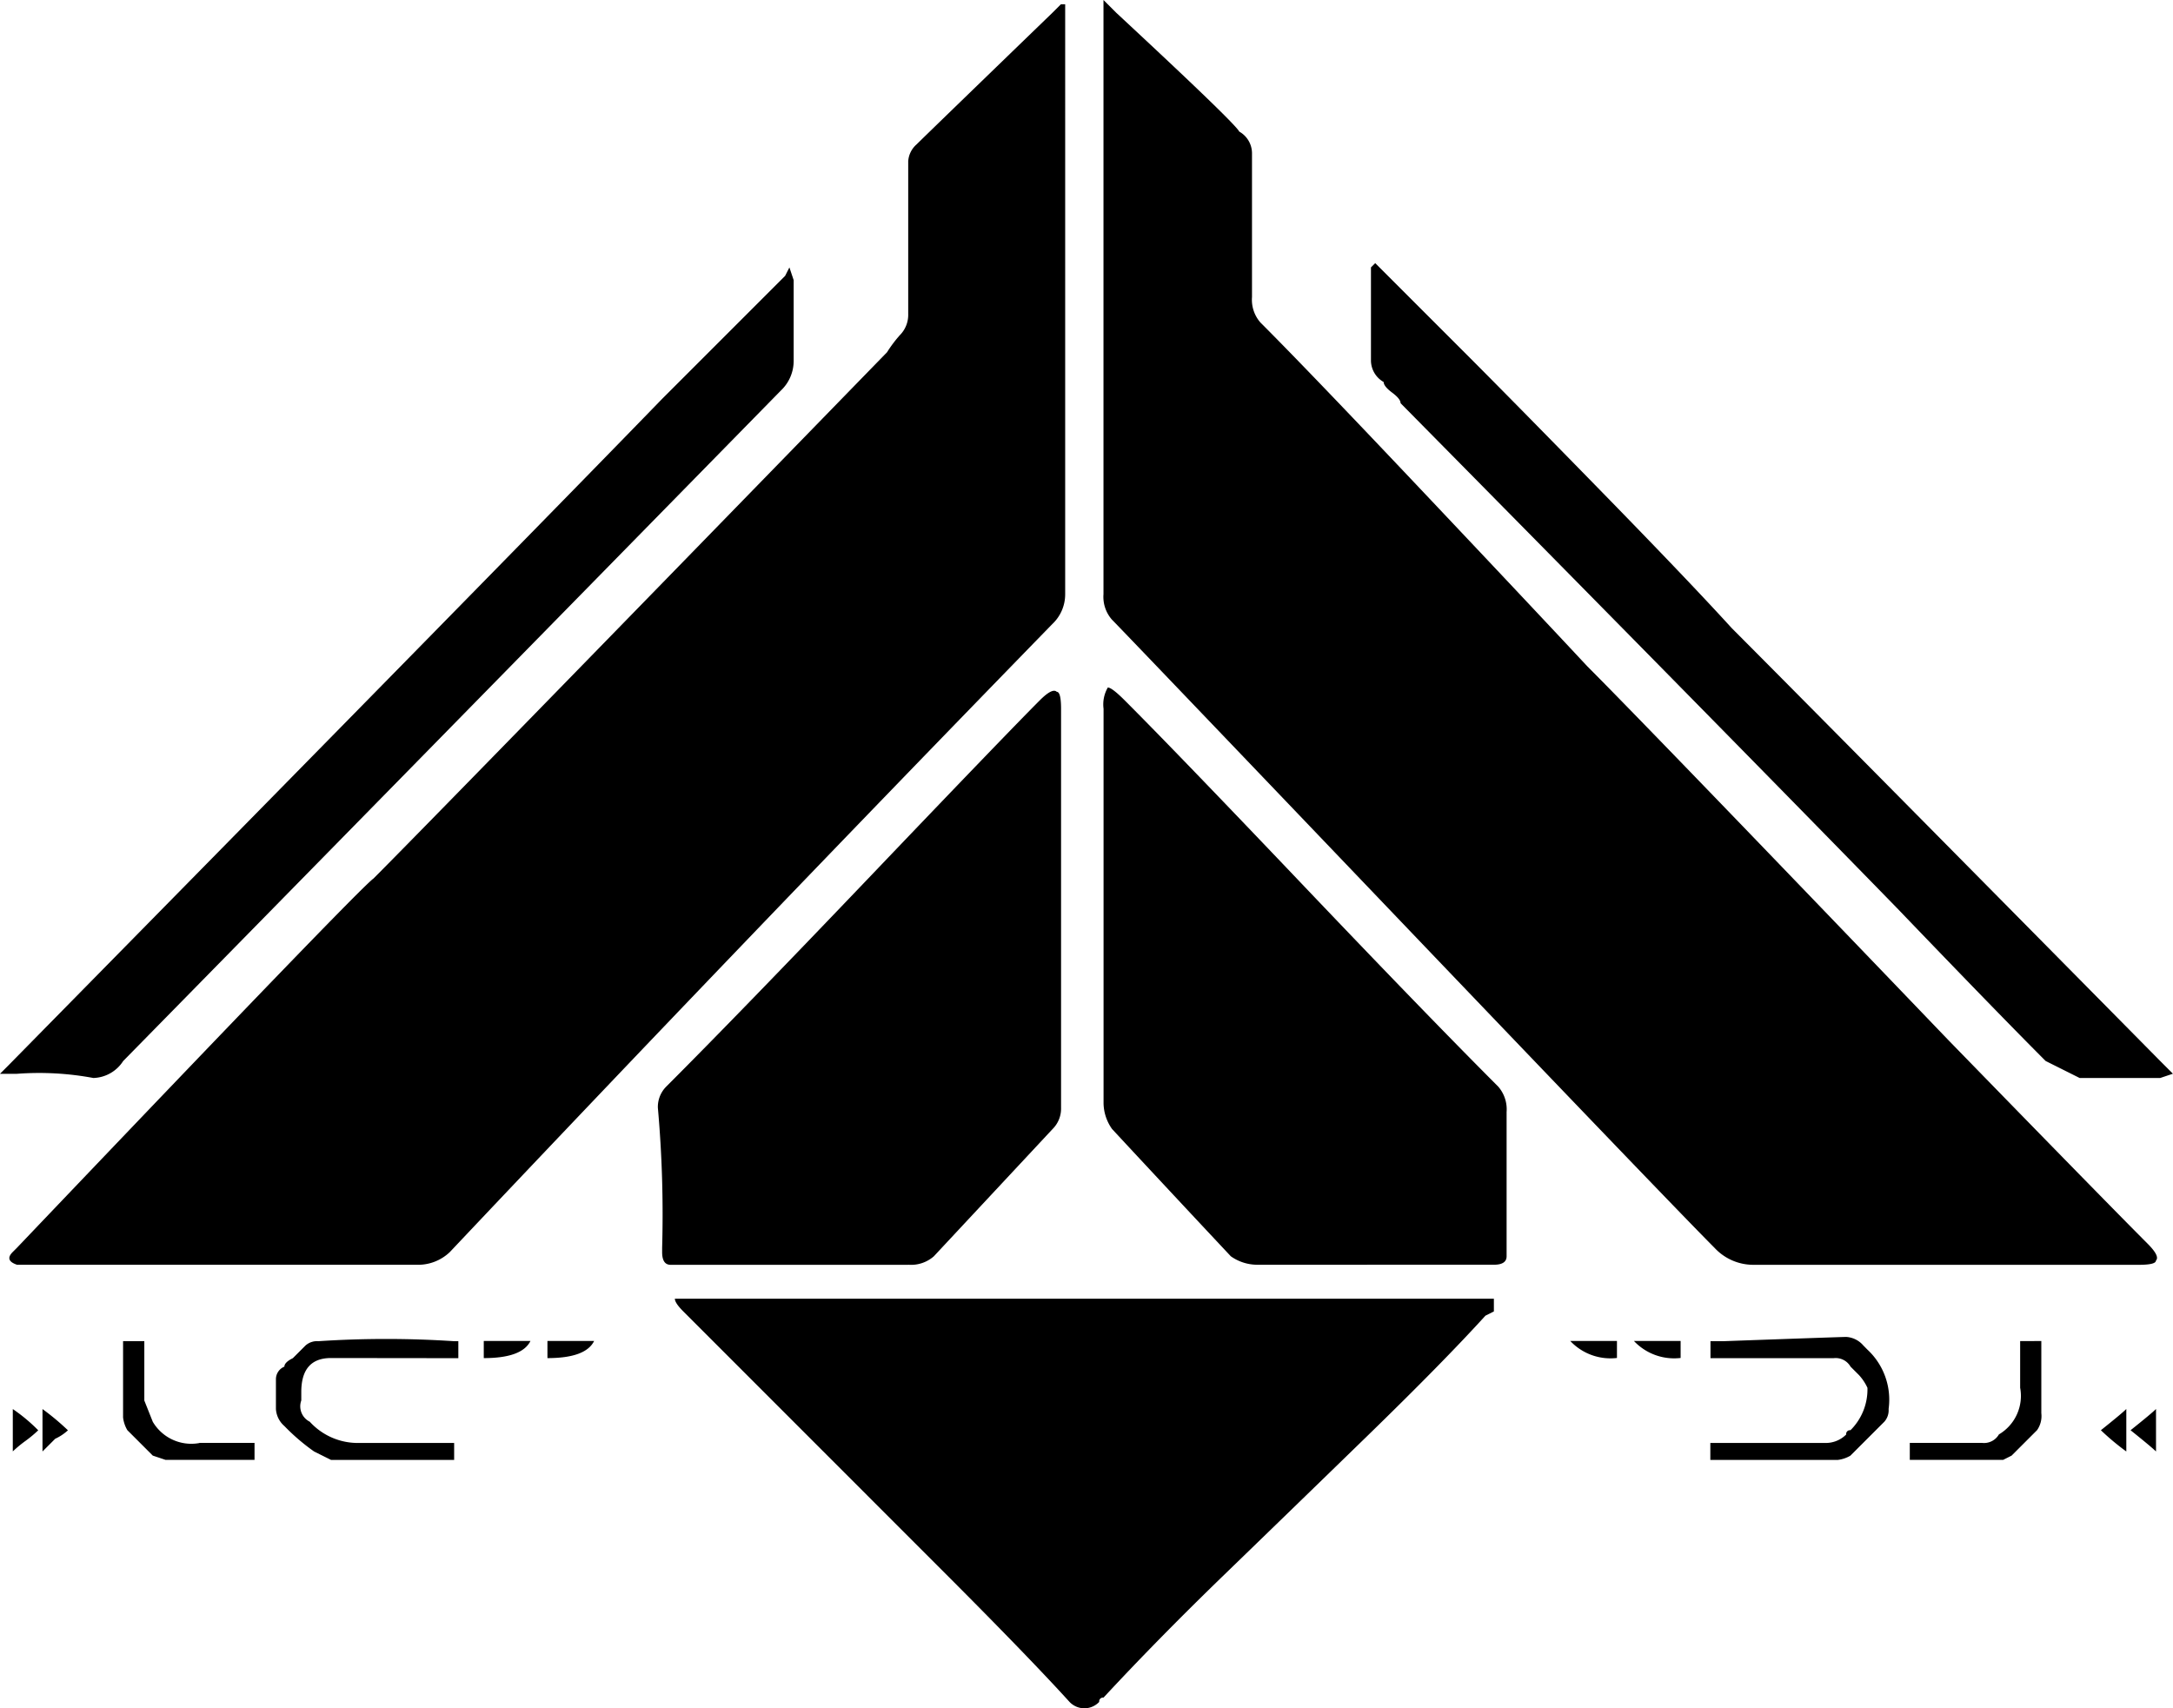 <svg xmlns="http://www.w3.org/2000/svg" viewBox="0 0 29.556 23.235">
  <title>cabal</title>
  <g id="Layer_2" data-name="Layer 2">
    <g id="Layer_1-2" data-name="Layer 1">
      <path fill="#000000" d="M29.209,16.914q.173.173.115.231,0,.058-.231.058h-5.253a.718.718,0,0,1-.52-.231q-.52-.52-4.272-4.445Q15.24,8.543,15.124,8.428a.47.47,0,0,1-.115-.346V0l.173.173Q16.798,1.674,16.856,1.79a.339.339,0,0,1,.173.289V4.041a.47.47,0,0,0,.115.346q.635.635,2.136,2.222t2.309,2.453q.808.808,4.907,5.08Q28.632,16.336,29.209,16.914Zm-23.09.115a.624.624,0,0,1-.462.173H.231q-.173-.058-.058-.173l.058-.058q4.676-4.907,4.849-5.022.75-.75,6.985-7.158a1.719,1.719,0,0,1,.173-.231.392.392,0,0,0,.115-.289V2.194a.333.333,0,0,1,.115-.231q.115-.115,1.847-1.79l.115-.115h.058V8.082a.554.554,0,0,1-.173.404Q10.044,12.873,6.119,17.029ZM29.325,19.742q-.058-.058-.346-.289.289-.231.346-.289Zm-29.151,0V19.165a2.293,2.293,0,0,1,.346.289,1.687,1.687,0,0,1-.173.144A1.687,1.687,0,0,0,.173,19.742Zm28.747,0a3.374,3.374,0,0,1-.346-.289q.289-.231.346-.289Zm-28.343,0V19.165a3.376,3.376,0,0,1,.346.289.671.671,0,0,1-.173.115ZM20.204,17.664h.115v.173L20.204,17.895q-.577.635-1.616,1.645t-1.934,1.876q-.895.866-1.645,1.674a.051.051,0,0,0-.058.058.278.278,0,0,1-.404,0q-.577-.635-1.79-1.847L9.294,17.837q-.115-.115-.115-.173ZM15.297,9.525q.693.693,2.396,2.482t2.684,2.771a.47.47,0,0,1,.115.346v1.963q0,.115-.173.115H17.087a.621.621,0,0,1-.346-.115q-.866-.924-1.616-1.732a.621.621,0,0,1-.115-.346V9.64a.457.457,0,0,1,.058-.289Q15.124,9.352,15.297,9.525Zm-2.944,7.678H9.121q-.115,0-.115-.173v-.058a16.321,16.321,0,0,0-.058-1.905.392.392,0,0,1,.115-.289q.981-.981,2.8-2.886t2.28-2.367q.173-.173.231-.115.058,0,.058.231v5.426a.392.392,0,0,1-.115.289l-1.616,1.732A.47.47,0,0,1,12.353,17.202ZM29.382,14.431l.173.173-.173.058H28.286l-.462-.231q-.635-.635-2.02-2.078-2.251-2.309-6.754-6.869,0-.058-.115-.144t-.115-.144a.339.339,0,0,1-.173-.289v-1.27l.058-.058,1.212,1.212q.635.635,1.847,1.876t1.79,1.876Q24.649,9.64,29.382,14.431ZM1.27,14.662A4.024,4.024,0,0,0,.231,14.605H0l.115-.115Q7.158,7.331,9.005,5.426l1.674-1.674.058-.115.058.173V4.907a.554.554,0,0,1-.173.404q-5.715,5.83-8.947,9.121A.499.499,0,0,1,1.27,14.662Zm24.129,3.694a.93.93,0,0,1,.289.808.235.235,0,0,1-.058.173l-.462.462a.443.443,0,0,1-.173.058H23.263v-.231h1.559a.392.392,0,0,0,.289-.115.051.051,0,0,1,.058-.058.783.783,0,0,0,.231-.577.671.671,0,0,0-.115-.173l-.115-.115a.233.233,0,0,0-.231-.115h-1.674v-.231h.173q1.616-.058,1.674-.058a.333.333,0,0,1,.231.115Zm-20.897.115q-.404,0-.404.462v.115a.234.234,0,0,0,.115.289.883.883,0,0,0,.635.289H6.177v.231h-1.674L4.272,19.742a2.799,2.799,0,0,1-.404-.346.333.333,0,0,1-.115-.231v-.404a.185.185,0,0,1,.115-.173q0-.058.115-.115l.173-.173a.235.235,0,0,1,.173-.058,14.088,14.088,0,0,1,1.847,0h.058v.231Zm23.263-.231v.981a.334.334,0,0,1-.058.231l-.346.346-.115.058h-1.27v-.231h.981a.233.233,0,0,0,.231-.115.608.608,0,0,0,.289-.635v-.635Zm-25.053,1.385h.75v.231H2.251l-.173-.058-.346-.346a.443.443,0,0,1-.058-.173V18.241h.289v.808l.115.289A.608.608,0,0,0,2.713,19.627Zm4.734-1.155v-.231h.635Q7.966,18.472,7.447,18.472Zm-.866,0v-.231h.635Q7.1,18.472,6.581,18.472Zm15.413,0a.75.75,0,0,1-.635-.231h.635Zm.866,0a.75.75,0,0,1-.635-.231h.635Z"/>
    </g>
  </g>
</svg>
